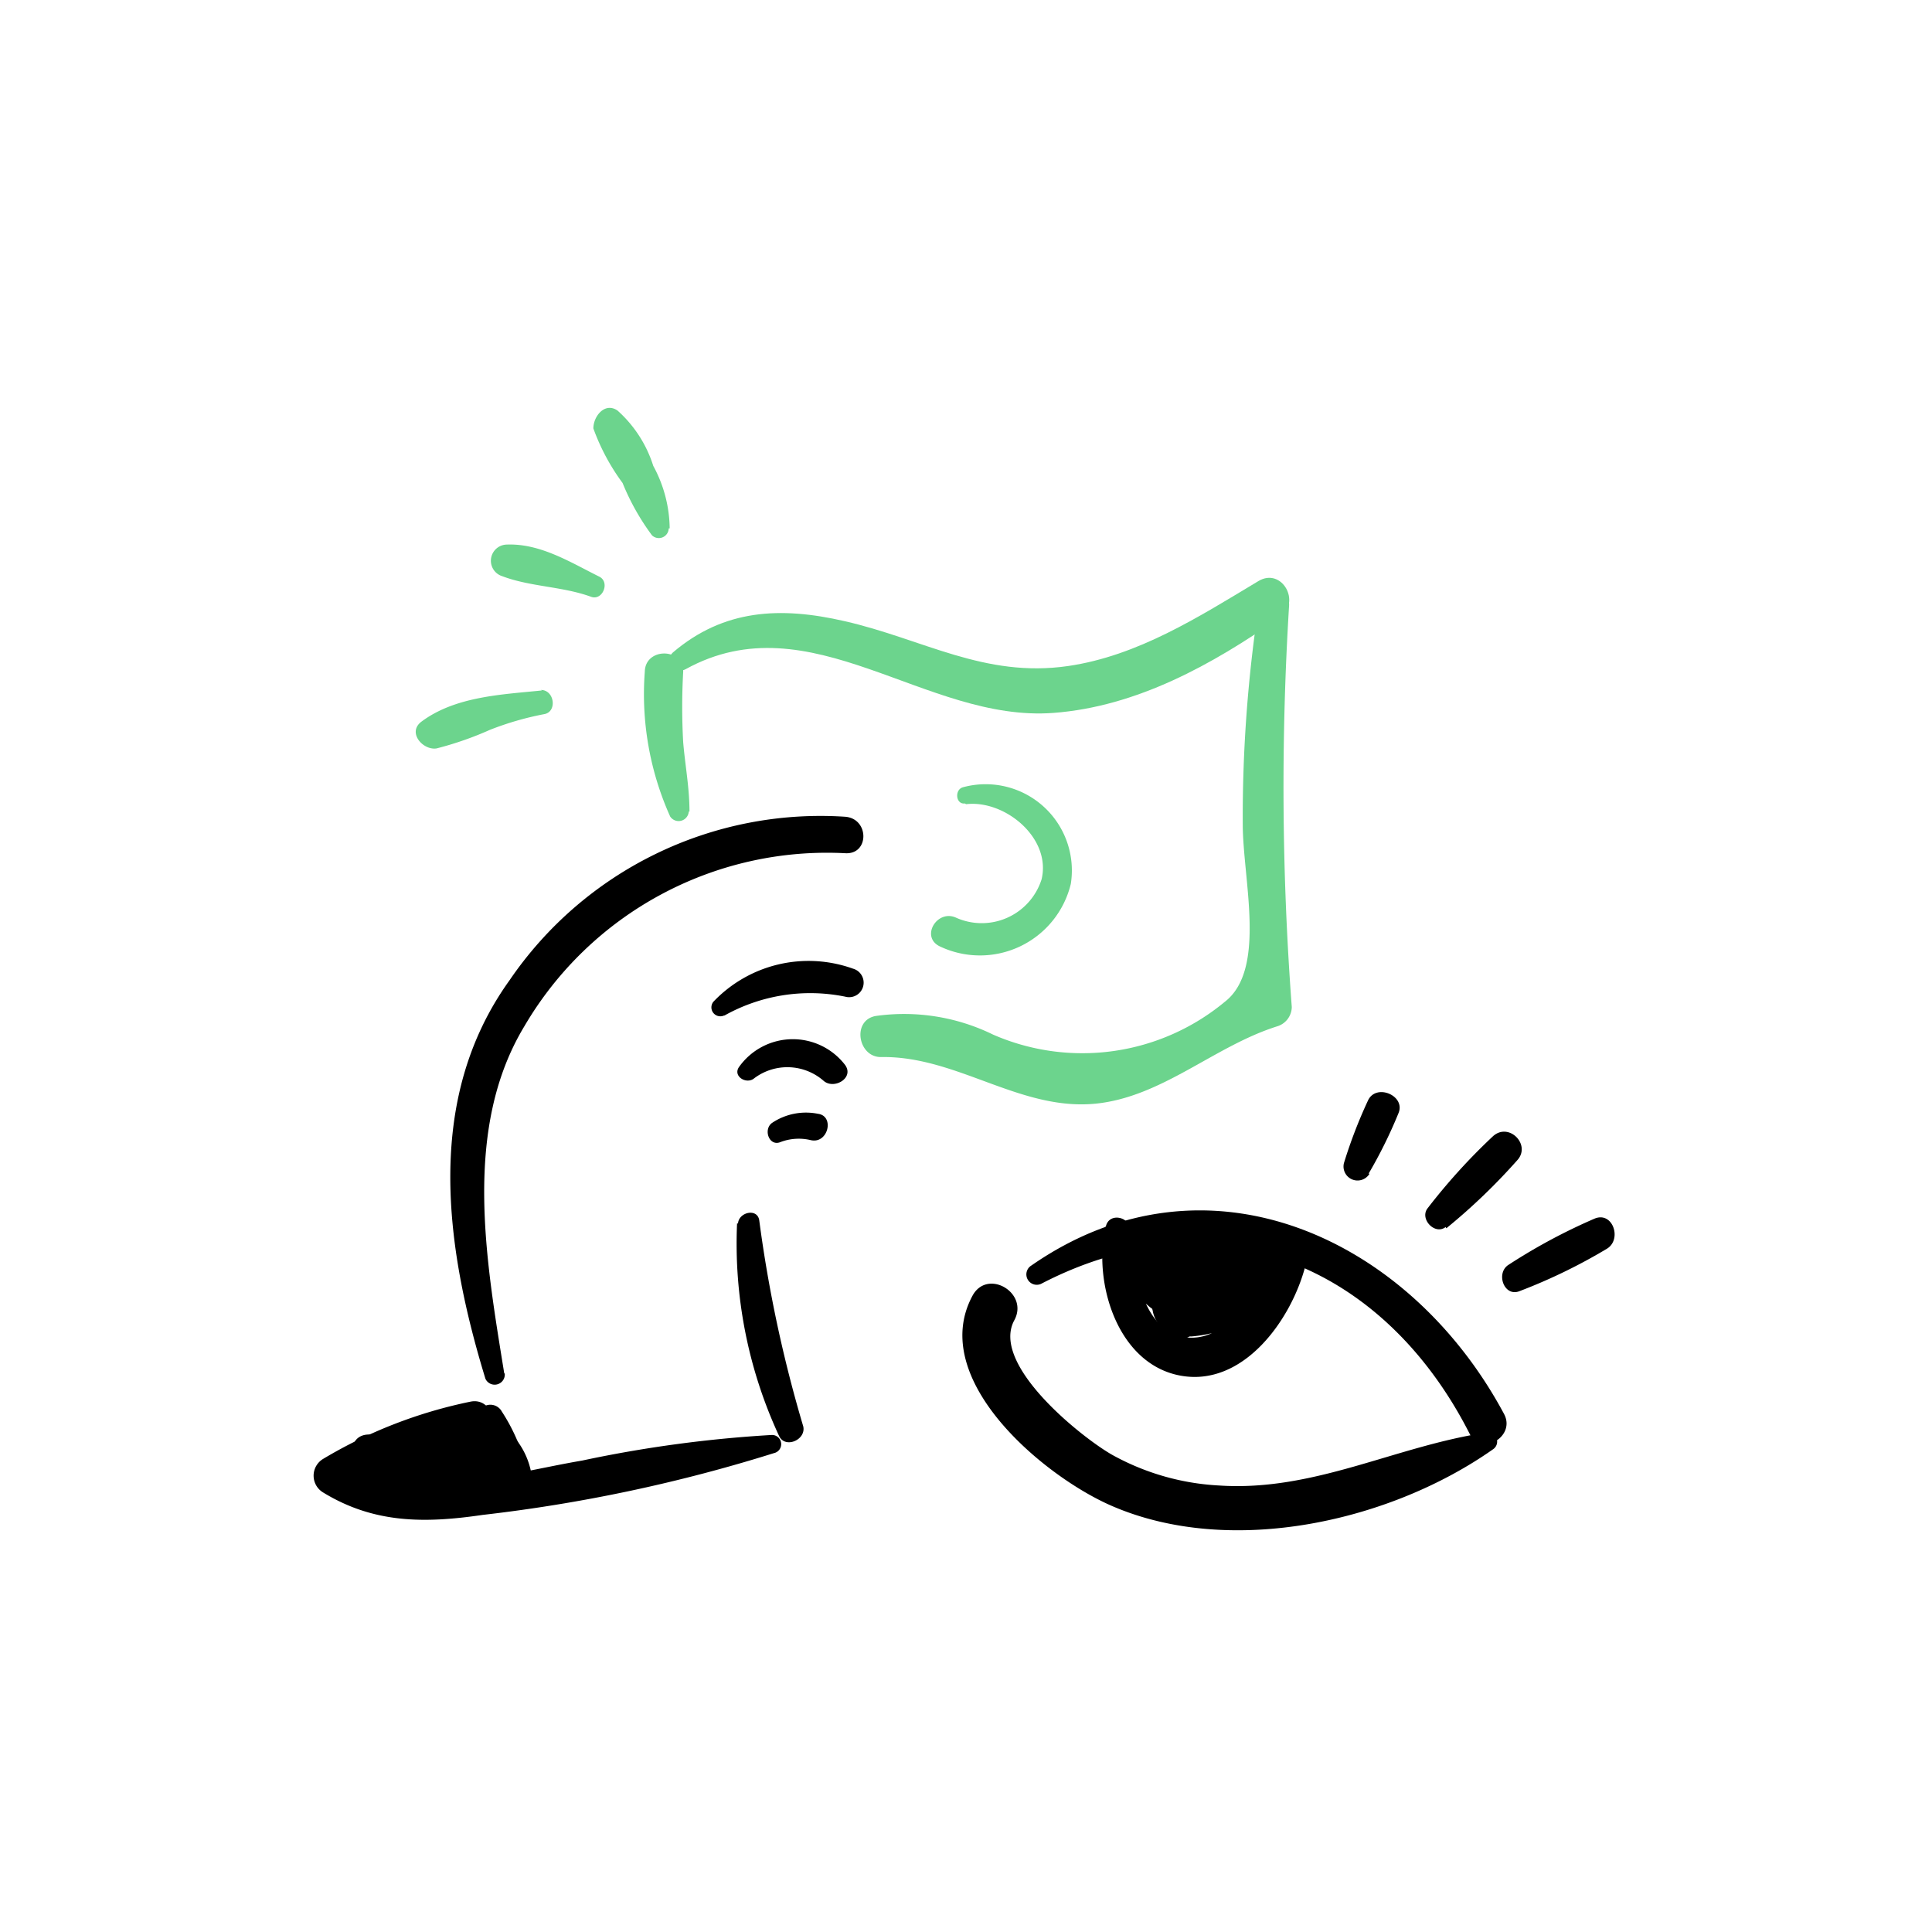 <svg id="Layer_1" data-name="Layer 1" xmlns="http://www.w3.org/2000/svg" viewBox="0 0 80 80"><defs><style>.cls-1{fill:#6cd48d;}</style></defs><title>backercamp-performance</title><path d="M20.88,56.87c-.75-4.65-1.74-10.11.83-14.37A14.52,14.52,0,0,1,35,35.33c1,.06,1-1.43,0-1.51A15.58,15.58,0,0,0,21.1,40.59c-3.53,4.91-2.68,11-1,16.5a.42.42,0,0,0,.8-.22Z"/><path d="M30,42.05a7.27,7.27,0,0,1,5-.78.6.6,0,0,0,.32-1.16,5.44,5.44,0,0,0-5.78,1.37.37.37,0,0,0,.44.57Z"/><path d="M31.23,44.65a2.28,2.28,0,0,1,2.88.11c.44.37,1.29-.14.87-.68a2.73,2.73,0,0,0-4.37.09c-.29.39.3.75.62.48Z"/><path d="M32.32,47.29a2.13,2.13,0,0,1,1.25-.08c.72.17,1-1,.3-1.09a2.52,2.52,0,0,0-1.89.37c-.39.26-.14,1,.34.8Z"/><path d="M30.52,50.66a18.93,18.93,0,0,0,1.74,8.8c.25.54,1.13.16,1-.4a55.22,55.22,0,0,1-1.82-8.52c-.07-.53-.85-.35-.88.12Z"/><path d="M31.94,59.42a52.18,52.18,0,0,0-7.84,1.06c-3.19.54-6.93,1.78-9.9-.07V61.8a20.57,20.57,0,0,1,5.67-2.36c.91-.24.52-1.59-.39-1.4a19.5,19.5,0,0,0-6.1,2.37.81.81,0,0,0,0,1.39c2.11,1.29,4.21,1.28,6.6.93a65,65,0,0,0,12.07-2.56.38.38,0,0,0-.11-.75Z"/><path d="M20.1,59.78a4.53,4.53,0,0,0,.81,1.63A.58.58,0,0,0,22,61,3.17,3.17,0,0,0,21,59.21a.64.64,0,0,0-1.07.63,5.56,5.56,0,0,0,.95,1.88A.65.65,0,0,0,22,61.06a8,8,0,0,0-1.63-2.28.68.68,0,0,0-1.13.29,2.6,2.6,0,0,0,.53,2.64c.48.58,1.21-.08,1.13-.66A2.86,2.86,0,0,0,20,59.3c-.45-.43-1.4,0-1.13.67l.34.84,1.15-.67c-.65-.56-2.9-2-3.13-.26-.21,1.59,2,1.76,3,1.26a.7.7,0,0,0-.16-1.26,11.09,11.09,0,0,0-4.76.3c-.62.18-.73,1.25,0,1.36A8.74,8.74,0,0,0,19,61.37.7.7,0,0,0,19,60a16.88,16.88,0,0,0-3.72-.6c-.88,0-.89,1.13-.19,1.42l.64.25c.75.29,1.3-1,.55-1.3l-.81-.34-.19,1.41a14.12,14.12,0,0,1,3.35.49V60a7.06,7.06,0,0,1-2.93.14v1.36a9.14,9.14,0,0,1,4-.33L19.55,60c-1.45.71-.86.53-.14,1.16.46.4,1.43,0,1.14-.66l-.42-1-1.07.83a1.71,1.71,0,0,1,.58,1.14l1.13-.66a1.15,1.15,0,0,1-.19-1.32l-1.12.3a7.27,7.27,0,0,1,1.45,2L22,61.06a5.89,5.89,0,0,1-.84-1.56l-1.08.62a2.18,2.18,0,0,1,.73,1.15l1.06-.44A5,5,0,0,0,20.6,59.4a.34.34,0,0,0-.5.38Z"/><path d="M20.68,59.79a.78.78,0,0,1,.05-.79h-.92a10.85,10.85,0,0,1,.88,2l1-.4c-.19-.3-.36-.61-.54-.92a.51.51,0,0,0-.88.51c.17.31.35.62.51.94.28.55,1.09.15,1-.41a7.62,7.62,0,0,0-1-2.27.54.54,0,0,0-1,.13,1.47,1.47,0,0,0,.43,1.58c.22.28.7-.09.49-.38Z"/><path class="cls-1" d="M28.55,33.61c0-1-.18-1.91-.26-2.87a26,26,0,0,1,0-2.93c0-1-1.57-1-1.59,0a12.36,12.36,0,0,0,1.05,6,.42.42,0,0,0,.77-.21Z"/><path class="cls-1" d="M28.39,27.71c5.18-2.86,9.92,2.21,15.23,1.81,3.45-.26,6.58-2,9.37-3.95.91-.63.09-2.09-.88-1.51-2.48,1.49-5,3.1-7.89,3.52-3.47.5-6-1.12-9.25-1.86-2.65-.61-5-.5-7.11,1.3-.38.34.11.93.53.69Z"/><path class="cls-1" d="M52.15,24.89a58.3,58.3,0,0,0-.69,9.24c0,2.27,1,6-.74,7.35a9.24,9.24,0,0,1-9.6,1.36,8.38,8.38,0,0,0-4.86-.77c-1,.18-.73,1.72.23,1.7,3.14-.05,5.74,2.24,8.88,1.93,2.76-.28,4.91-2.38,7.51-3.2a.85.85,0,0,0,.61-.8,121.73,121.73,0,0,1-.11-16.65c0-.69-1.11-.87-1.23-.16Z"/><path class="cls-1" d="M40,33.3c1.61-.19,3.54,1.4,3.13,3.11A2.6,2.6,0,0,1,39.59,38c-.78-.36-1.48.78-.69,1.18a3.87,3.87,0,0,0,5.44-2.58,3.57,3.57,0,0,0-4.47-4c-.35.1-.3.72.09.67Z"/><path class="cls-1" d="M27.73,21.88a5.53,5.53,0,0,0-.68-2.59A5.14,5.14,0,0,0,25.57,17c-.52-.36-1,.23-1,.74A8.86,8.86,0,0,0,25.78,20,9.79,9.79,0,0,0,27,22.17a.41.41,0,0,0,.69-.29Z"/><path class="cls-1" d="M24.82,23.88c-1.19-.59-2.45-1.39-3.85-1.33a.67.67,0,0,0-.17,1.31c1.16.44,2.49.42,3.67.85.48.18.8-.6.35-.83Z"/><path class="cls-1" d="M22.44,28.59c-1.65.17-3.59.24-5,1.3-.58.45.08,1.19.64,1.1a13.79,13.79,0,0,0,2.21-.77,12.58,12.58,0,0,1,2.25-.65c.54-.1.42-1-.14-1Z"/><path d="M43.15,53.14c7.16-3.7,14.16-.76,17.71,6.24.47.94,1.92.11,1.42-.83C58.39,51.28,50,47.34,42.71,52.4a.43.43,0,0,0,.44.74Z"/><path d="M61.55,59.32c-3.77.56-7.15,2.46-11.09,2.19a10.21,10.21,0,0,1-4.41-1.27C44.8,59.53,41,56.51,42,54.67c.62-1.14-1.13-2.17-1.74-1-1.85,3.47,3,7.5,5.81,8.7C51,64.49,57.59,63,61.84,60a.38.38,0,0,0-.29-.68Z"/><path d="M45.78,50.79c-.53,2.28.47,5.68,3.09,6.17s4.62-2.33,5.19-4.57a.89.89,0,0,0-.41-1,7.22,7.22,0,0,0-6.41.07.89.89,0,0,0,.45,1.64c1.29-.13,2.57-.23,3.86-.34l-.43-1.6L47.77,52.7c-.76.36-.41,1.35.21,1.6a4.41,4.41,0,0,0,4.64-.93.87.87,0,0,0-.38-1.44c-1.65-.45-3,.69-3.66,2.11a.87.87,0,0,0,.75,1.3,5.37,5.37,0,0,0,3.61-1.81.86.86,0,0,0-.37-1.43,3.55,3.55,0,0,0-2,.24c-.63.25-2.08,1.17-2.11-.2a.88.88,0,0,0-1.75,0,2.39,2.39,0,0,0,1.53,2.34c1.5.53,2.5-.95,3.88-.73l-.37-1.43a3.44,3.44,0,0,1-2.41,1.29l.74,1.3c.32-.65.85-1.52,1.71-1.32l-.38-1.44a2.55,2.55,0,0,1-2.74.55v1.51c1.11-.51,2.22-1,3.33-1.57a.86.86,0,0,0-.44-1.6c-1.28.1-2.57.22-3.86.3L48.14,53a5.42,5.42,0,0,1,4.62-.06l-.41-1C52,53.29,51,55.45,49.27,55.39c-2-.07-2.37-3-2.48-4.47,0-.54-.87-.73-1-.13Z"/><path d="M48.14,53.12a1.08,1.08,0,0,0-.41,1.15,1.33,1.33,0,0,0,.25.57,1.3,1.3,0,0,0,.19.22c.09.08.23.28.13.07.25.55,1.1.36,1.25-.17s-.5-1.12-1-.77l-.06.05h.6a.31.31,0,0,1-.22-.26.53.53,0,0,1,0-.18s.06-.22,0-.13a.46.46,0,0,0-.72-.55Z"/><path d="M62.93,53.46a22.84,22.84,0,0,0,3.62-1.76c.62-.39.23-1.55-.52-1.24a23.88,23.88,0,0,0-3.56,1.91c-.55.34-.19,1.36.46,1.09Z"/><path d="M59.89,50.86a25.09,25.09,0,0,0,2.93-2.81c.6-.64-.34-1.6-1-1a25.07,25.07,0,0,0-2.72,3c-.31.44.32,1.1.76.76Z"/><path d="M56.67,48.6a19.5,19.5,0,0,0,1.24-2.51c.3-.72-.92-1.24-1.26-.53a20.13,20.13,0,0,0-1,2.6.58.58,0,0,0,1.06.44Z"/></svg>